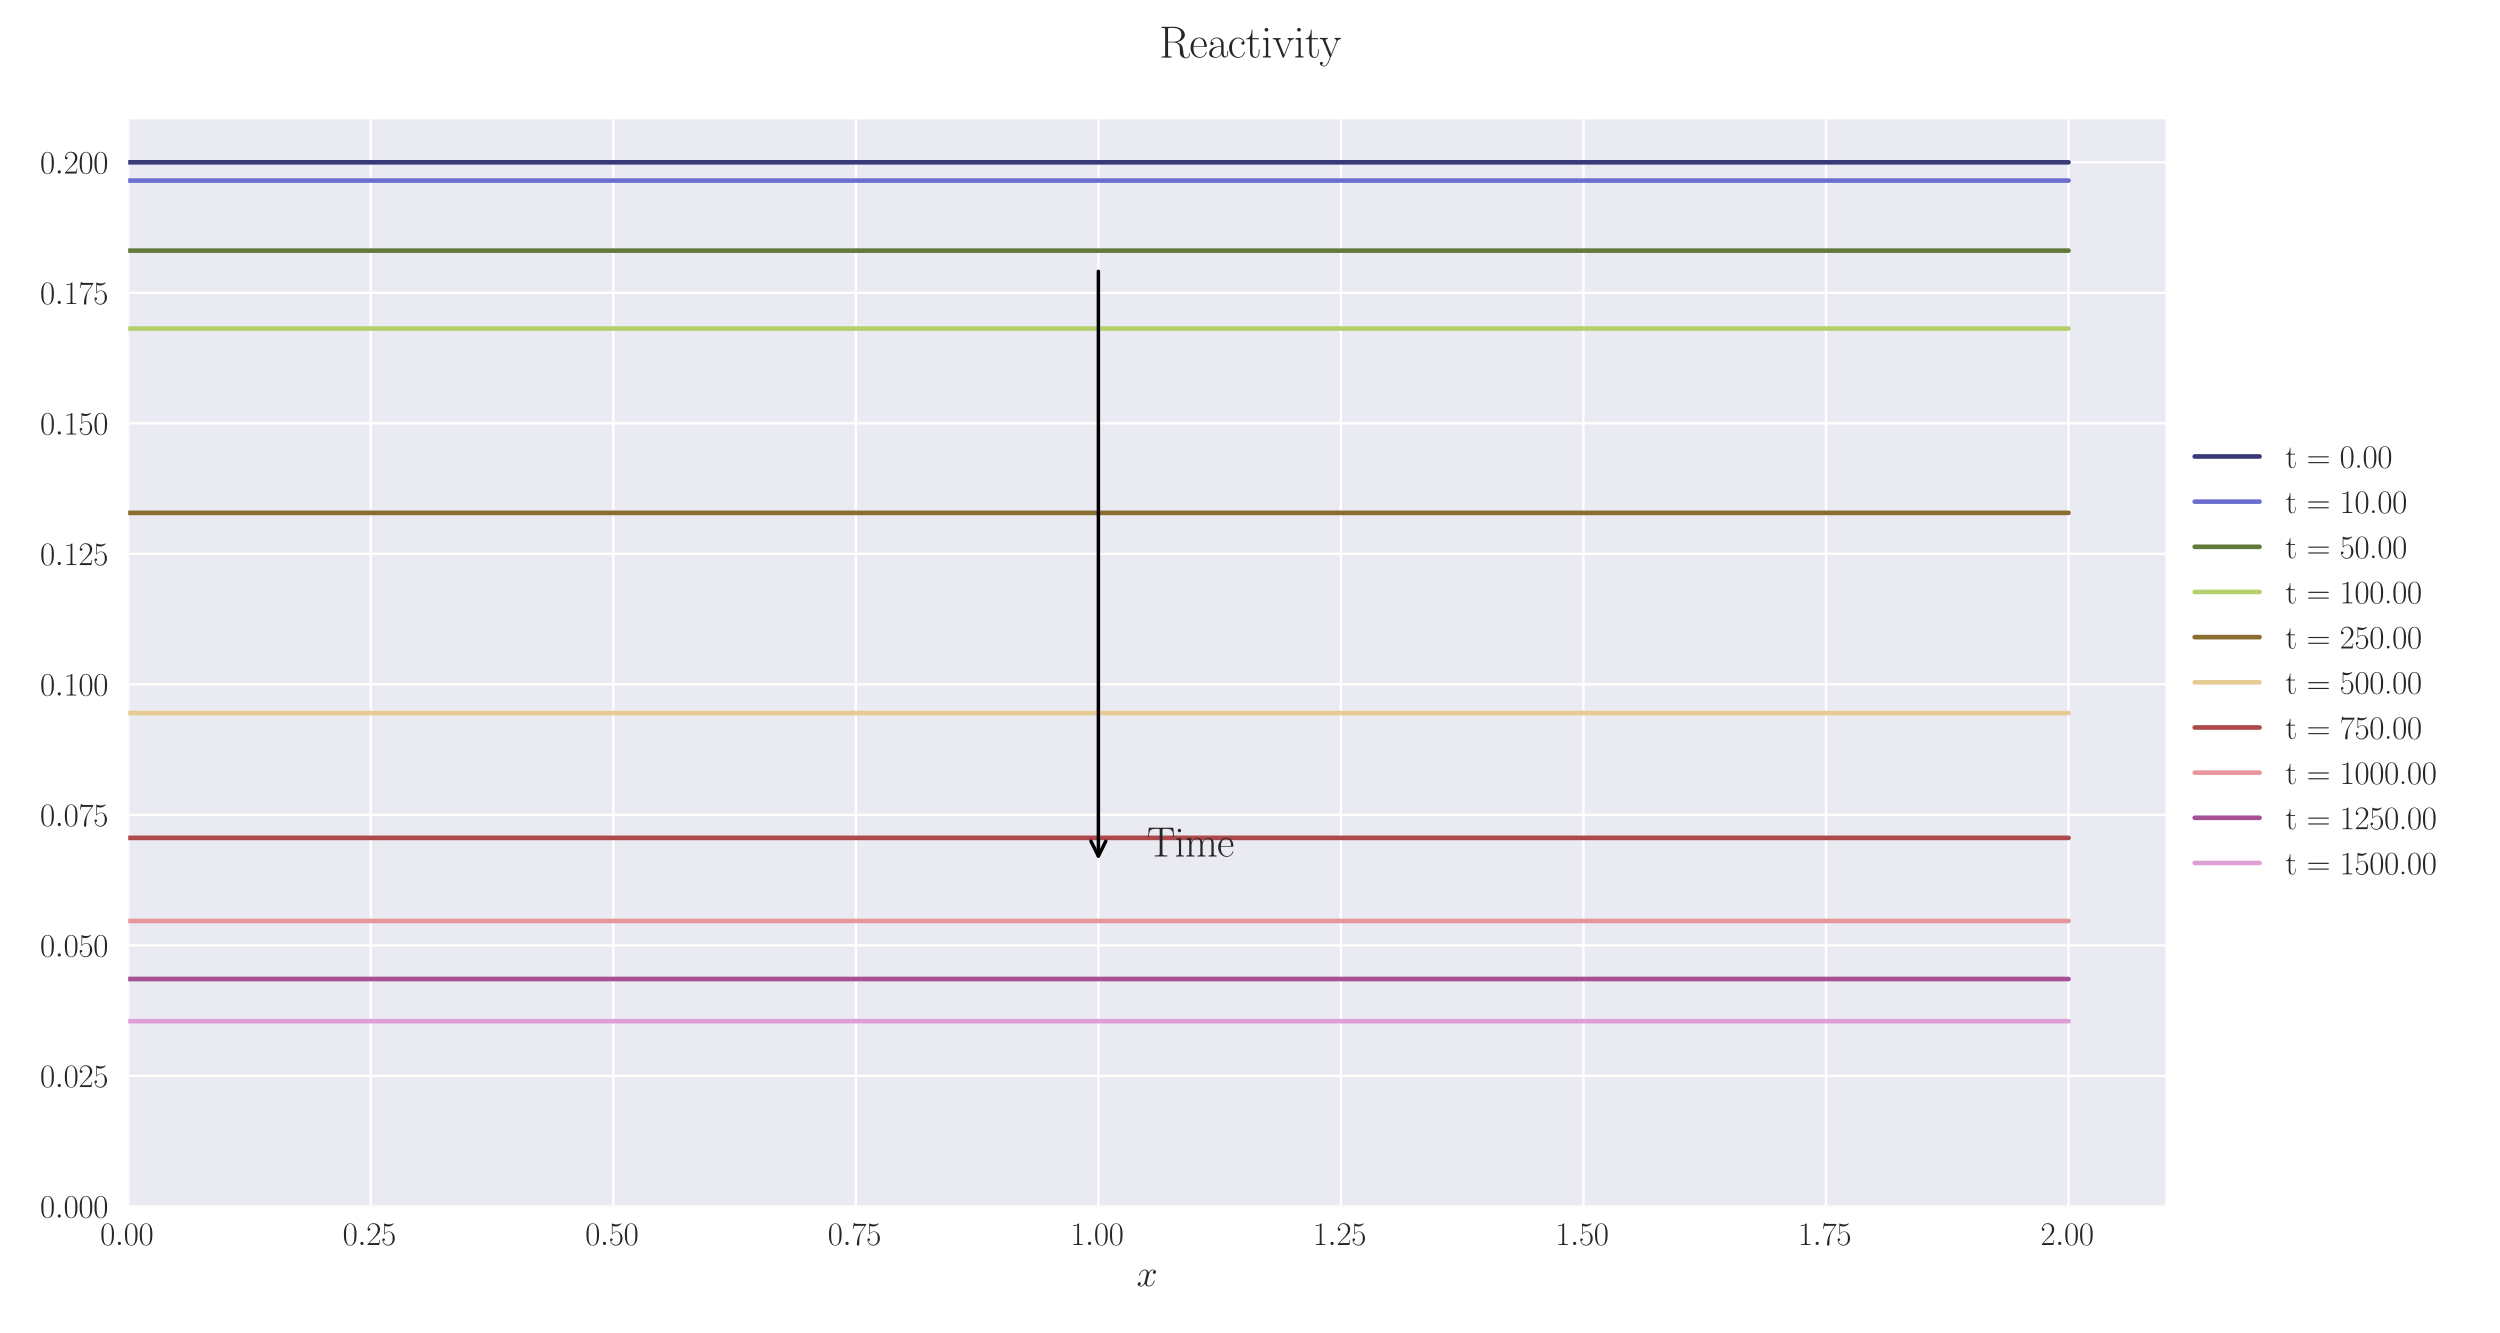 <?xml version="1.0" encoding="utf-8" standalone="no"?>
<!DOCTYPE svg PUBLIC "-//W3C//DTD SVG 1.1//EN"
  "http://www.w3.org/Graphics/SVG/1.1/DTD/svg11.dtd">
<svg xmlns:xlink="http://www.w3.org/1999/xlink" width="1080pt" height="576pt" viewBox="0 0 1080 576" xmlns="http://www.w3.org/2000/svg" version="1.1">
 <defs>
  <style type="text/css">*{stroke-linejoin: round; stroke-linecap: butt}</style>
 </defs>
 <g id="figure_1">
  <g id="patch_1">
   <path d="M 0 576 
L 1080 576 
L 1080 0 
L 0 0 
z
" style="fill: #ffffff"/>
  </g>
  <g id="axes_1">
   <g id="patch_2">
    <path d="M 55.388 521.153 
L 935.518 521.153 
L 935.518 51.564 
L 55.388 51.564 
z
" style="fill: #eaeaf2"/>
   </g>
   <g id="matplotlib.axis_1">
    <g id="xtick_1">
     <g id="line2d_1">
      <path d="M 55.388 521.153 
L 55.388 51.564 
" clip-path="url(#p35bd4fb122)" style="fill: none; stroke: #ffffff; stroke-linecap: round"/>
     </g>
     <g id="line2d_2"/>
     <g id="text_1">
      <!-- $\mathdefault{0.00}$ -->
      <g style="fill: #262626" transform="translate(43.248 537.839) scale(0.14 -0.14)">
       <defs>
        <path id="CMR17-30" d="M 2688 2025 
C 2688 2416 2682 3080 2413 3591 
C 2176 4039 1798 4198 1466 4198 
C 1158 4198 768 4058 525 3597 
C 269 3118 243 2524 243 2025 
C 243 1661 250 1106 448 619 
C 723 -39 1216 -128 1466 -128 
C 1760 -128 2208 -7 2470 600 
C 2662 1042 2688 1559 2688 2025 
z
M 1466 -26 
C 1056 -26 813 325 723 812 
C 653 1188 653 1738 653 2096 
C 653 2588 653 2997 736 3387 
C 858 3929 1216 4096 1466 4096 
C 1728 4096 2067 3923 2189 3400 
C 2272 3036 2278 2607 2278 2096 
C 2278 1680 2278 1169 2202 792 
C 2067 95 1690 -26 1466 -26 
z
" transform="scale(0.016)"/>
        <path id="CMMI12-3a" d="M 1178 307 
C 1178 492 1024 619 870 619 
C 685 619 557 466 557 313 
C 557 128 710 0 864 0 
C 1050 0 1178 153 1178 307 
z
" transform="scale(0.016)"/>
       </defs>
       <use xlink:href="#CMR17-30" transform="scale(0.996)"/>
       <use xlink:href="#CMMI12-3a" transform="translate(45.69 0) scale(0.996)"/>
       <use xlink:href="#CMR17-30" transform="translate(72.788 0) scale(0.996)"/>
       <use xlink:href="#CMR17-30" transform="translate(118.478 0) scale(0.996)"/>
      </g>
     </g>
    </g>
    <g id="xtick_2">
     <g id="line2d_3">
      <path d="M 160.165 521.153 
L 160.165 51.564 
" clip-path="url(#p35bd4fb122)" style="fill: none; stroke: #ffffff; stroke-linecap: round"/>
     </g>
     <g id="line2d_4"/>
     <g id="text_2">
      <!-- $\mathdefault{0.25}$ -->
      <g style="fill: #262626" transform="translate(148.025 537.839) scale(0.14 -0.14)">
       <defs>
        <path id="CMR17-32" d="M 2669 989 
L 2554 989 
C 2490 536 2438 459 2413 420 
C 2381 369 1920 369 1830 369 
L 602 369 
C 832 619 1280 1072 1824 1597 
C 2214 1967 2669 2402 2669 3035 
C 2669 3790 2067 4224 1395 4224 
C 691 4224 262 3604 262 3030 
C 262 2780 448 2748 525 2748 
C 589 2748 781 2787 781 3010 
C 781 3207 614 3264 525 3264 
C 486 3264 448 3258 422 3245 
C 544 3790 915 4058 1306 4058 
C 1862 4058 2227 3617 2227 3035 
C 2227 2479 1901 2000 1536 1584 
L 262 146 
L 262 0 
L 2515 0 
L 2669 989 
z
" transform="scale(0.016)"/>
        <path id="CMR17-35" d="M 730 3692 
C 794 3666 1056 3584 1325 3584 
C 1920 3584 2246 3911 2432 4100 
C 2432 4157 2432 4192 2394 4192 
C 2387 4192 2374 4192 2323 4163 
C 2099 4058 1837 3973 1517 3973 
C 1325 3973 1037 3999 723 4139 
C 653 4171 640 4171 634 4171 
C 602 4171 595 4164 595 4037 
L 595 2203 
C 595 2089 595 2057 659 2057 
C 691 2057 704 2070 736 2114 
C 941 2401 1222 2522 1542 2522 
C 1766 2522 2246 2382 2246 1289 
C 2246 1085 2246 715 2054 421 
C 1894 159 1645 25 1370 25 
C 947 25 518 320 403 814 
C 429 807 480 795 506 795 
C 589 795 749 840 749 1038 
C 749 1210 627 1280 506 1280 
C 358 1280 262 1190 262 1011 
C 262 454 704 -128 1382 -128 
C 2042 -128 2669 440 2669 1264 
C 2669 2030 2170 2624 1549 2624 
C 1222 2624 947 2503 730 2274 
L 730 3692 
z
" transform="scale(0.016)"/>
       </defs>
       <use xlink:href="#CMR17-30" transform="scale(0.996)"/>
       <use xlink:href="#CMMI12-3a" transform="translate(45.69 0) scale(0.996)"/>
       <use xlink:href="#CMR17-32" transform="translate(72.788 0) scale(0.996)"/>
       <use xlink:href="#CMR17-35" transform="translate(118.478 0) scale(0.996)"/>
      </g>
     </g>
    </g>
    <g id="xtick_3">
     <g id="line2d_5">
      <path d="M 264.942 521.153 
L 264.942 51.564 
" clip-path="url(#p35bd4fb122)" style="fill: none; stroke: #ffffff; stroke-linecap: round"/>
     </g>
     <g id="line2d_6"/>
     <g id="text_3">
      <!-- $\mathdefault{0.50}$ -->
      <g style="fill: #262626" transform="translate(252.803 537.839) scale(0.14 -0.14)">
       <use xlink:href="#CMR17-30" transform="scale(0.996)"/>
       <use xlink:href="#CMMI12-3a" transform="translate(45.69 0) scale(0.996)"/>
       <use xlink:href="#CMR17-35" transform="translate(72.788 0) scale(0.996)"/>
       <use xlink:href="#CMR17-30" transform="translate(118.478 0) scale(0.996)"/>
      </g>
     </g>
    </g>
    <g id="xtick_4">
     <g id="line2d_7">
      <path d="M 369.72 521.153 
L 369.72 51.564 
" clip-path="url(#p35bd4fb122)" style="fill: none; stroke: #ffffff; stroke-linecap: round"/>
     </g>
     <g id="line2d_8"/>
     <g id="text_4">
      <!-- $\mathdefault{0.75}$ -->
      <g style="fill: #262626" transform="translate(357.58 537.839) scale(0.14 -0.14)">
       <defs>
        <path id="CMR17-37" d="M 2886 3941 
L 2886 4081 
L 1382 4081 
C 634 4081 621 4165 595 4288 
L 480 4288 
L 294 3094 
L 410 3094 
C 429 3215 474 3540 550 3661 
C 589 3712 1062 3712 1171 3712 
L 2579 3712 
L 1869 2661 
C 1395 1954 1069 999 1069 165 
C 1069 89 1069 -128 1299 -128 
C 1530 -128 1530 89 1530 171 
L 1530 465 
C 1530 1508 1709 2196 2003 2636 
L 2886 3941 
z
" transform="scale(0.016)"/>
       </defs>
       <use xlink:href="#CMR17-30" transform="scale(0.996)"/>
       <use xlink:href="#CMMI12-3a" transform="translate(45.69 0) scale(0.996)"/>
       <use xlink:href="#CMR17-37" transform="translate(72.788 0) scale(0.996)"/>
       <use xlink:href="#CMR17-35" transform="translate(118.478 0) scale(0.996)"/>
      </g>
     </g>
    </g>
    <g id="xtick_5">
     <g id="line2d_9">
      <path d="M 474.497 521.153 
L 474.497 51.564 
" clip-path="url(#p35bd4fb122)" style="fill: none; stroke: #ffffff; stroke-linecap: round"/>
     </g>
     <g id="line2d_10"/>
     <g id="text_5">
      <!-- $\mathdefault{1.00}$ -->
      <g style="fill: #262626" transform="translate(462.358 537.839) scale(0.14 -0.14)">
       <defs>
        <path id="CMR17-31" d="M 1702 4058 
C 1702 4192 1696 4192 1606 4192 
C 1357 3916 979 3827 621 3827 
C 602 3827 570 3827 563 3808 
C 557 3795 557 3782 557 3648 
C 755 3648 1088 3686 1344 3839 
L 1344 461 
C 1344 236 1331 160 781 160 
L 589 160 
L 589 0 
C 896 0 1216 0 1523 0 
C 1830 0 2150 0 2458 0 
L 2458 160 
L 2266 160 
C 1715 160 1702 230 1702 458 
L 1702 4058 
z
" transform="scale(0.016)"/>
       </defs>
       <use xlink:href="#CMR17-31" transform="scale(0.996)"/>
       <use xlink:href="#CMMI12-3a" transform="translate(45.69 0) scale(0.996)"/>
       <use xlink:href="#CMR17-30" transform="translate(72.788 0) scale(0.996)"/>
       <use xlink:href="#CMR17-30" transform="translate(118.478 0) scale(0.996)"/>
      </g>
     </g>
    </g>
    <g id="xtick_6">
     <g id="line2d_11">
      <path d="M 579.275 521.153 
L 579.275 51.564 
" clip-path="url(#p35bd4fb122)" style="fill: none; stroke: #ffffff; stroke-linecap: round"/>
     </g>
     <g id="line2d_12"/>
     <g id="text_6">
      <!-- $\mathdefault{1.25}$ -->
      <g style="fill: #262626" transform="translate(567.135 537.839) scale(0.14 -0.14)">
       <use xlink:href="#CMR17-31" transform="scale(0.996)"/>
       <use xlink:href="#CMMI12-3a" transform="translate(45.69 0) scale(0.996)"/>
       <use xlink:href="#CMR17-32" transform="translate(72.788 0) scale(0.996)"/>
       <use xlink:href="#CMR17-35" transform="translate(118.478 0) scale(0.996)"/>
      </g>
     </g>
    </g>
    <g id="xtick_7">
     <g id="line2d_13">
      <path d="M 684.052 521.153 
L 684.052 51.564 
" clip-path="url(#p35bd4fb122)" style="fill: none; stroke: #ffffff; stroke-linecap: round"/>
     </g>
     <g id="line2d_14"/>
     <g id="text_7">
      <!-- $\mathdefault{1.50}$ -->
      <g style="fill: #262626" transform="translate(671.912 537.839) scale(0.14 -0.14)">
       <use xlink:href="#CMR17-31" transform="scale(0.996)"/>
       <use xlink:href="#CMMI12-3a" transform="translate(45.69 0) scale(0.996)"/>
       <use xlink:href="#CMR17-35" transform="translate(72.788 0) scale(0.996)"/>
       <use xlink:href="#CMR17-30" transform="translate(118.478 0) scale(0.996)"/>
      </g>
     </g>
    </g>
    <g id="xtick_8">
     <g id="line2d_15">
      <path d="M 788.829 521.153 
L 788.829 51.564 
" clip-path="url(#p35bd4fb122)" style="fill: none; stroke: #ffffff; stroke-linecap: round"/>
     </g>
     <g id="line2d_16"/>
     <g id="text_8">
      <!-- $\mathdefault{1.75}$ -->
      <g style="fill: #262626" transform="translate(776.69 537.839) scale(0.14 -0.14)">
       <use xlink:href="#CMR17-31" transform="scale(0.996)"/>
       <use xlink:href="#CMMI12-3a" transform="translate(45.69 0) scale(0.996)"/>
       <use xlink:href="#CMR17-37" transform="translate(72.788 0) scale(0.996)"/>
       <use xlink:href="#CMR17-35" transform="translate(118.478 0) scale(0.996)"/>
      </g>
     </g>
    </g>
    <g id="xtick_9">
     <g id="line2d_17">
      <path d="M 893.607 521.153 
L 893.607 51.564 
" clip-path="url(#p35bd4fb122)" style="fill: none; stroke: #ffffff; stroke-linecap: round"/>
     </g>
     <g id="line2d_18"/>
     <g id="text_9">
      <!-- $\mathdefault{2.00}$ -->
      <g style="fill: #262626" transform="translate(881.467 537.839) scale(0.14 -0.14)">
       <use xlink:href="#CMR17-32" transform="scale(0.996)"/>
       <use xlink:href="#CMMI12-3a" transform="translate(45.69 0) scale(0.996)"/>
       <use xlink:href="#CMR17-30" transform="translate(72.788 0) scale(0.996)"/>
       <use xlink:href="#CMR17-30" transform="translate(118.478 0) scale(0.996)"/>
      </g>
     </g>
    </g>
    <g id="text_10">
     <!-- $x$ -->
     <g style="fill: #262626" transform="translate(491.018 555.621) scale(0.16 -0.16)">
      <defs>
       <path id="CMMI12-78" d="M 3034 2606 
C 2829 2567 2752 2414 2752 2293 
C 2752 2139 2874 2088 2963 2088 
C 3155 2088 3290 2254 3290 2427 
C 3290 2695 2982 2816 2714 2816 
C 2323 2816 2106 2433 2048 2312 
C 1901 2816 1504 2816 1389 2816 
C 736 2816 390 1980 390 1839 
C 390 1814 416 1782 461 1782 
C 512 1782 525 1820 538 1846 
C 755 2555 1184 2689 1370 2689 
C 1658 2689 1715 2420 1715 2267 
C 1715 2127 1677 1980 1600 1673 
L 1382 798 
C 1286 415 1101 64 762 64 
C 730 64 570 64 435 147 
C 666 192 717 383 717 460 
C 717 588 621 664 499 664 
C 346 664 179 530 179 326 
C 179 57 480 -64 755 -64 
C 1062 -64 1280 179 1414 441 
C 1517 64 1837 -64 2074 -64 
C 2726 -64 3072 773 3072 913 
C 3072 945 3046 971 3008 971 
C 2950 971 2944 939 2925 888 
C 2752 326 2381 64 2093 64 
C 1869 64 1747 230 1747 492 
C 1747 632 1773 734 1875 1156 
L 2099 2024 
C 2195 2408 2413 2689 2707 2689 
C 2720 2689 2899 2689 3034 2606 
z
" transform="scale(0.016)"/>
      </defs>
      <use xlink:href="#CMMI12-78" transform="scale(0.996)"/>
     </g>
    </g>
   </g>
   <g id="matplotlib.axis_2">
    <g id="ytick_1">
     <g id="line2d_19">
      <path d="M 55.388 521.153 
L 935.518 521.153 
" clip-path="url(#p35bd4fb122)" style="fill: none; stroke: #ffffff; stroke-linecap: round"/>
     </g>
     <g id="line2d_20"/>
     <g id="text_11">
      <!-- $\mathdefault{0.000}$ -->
      <g style="fill: #262626" transform="translate(17.28 525.996) scale(0.14 -0.14)">
       <use xlink:href="#CMR17-30" transform="scale(0.996)"/>
       <use xlink:href="#CMMI12-3a" transform="translate(45.69 0) scale(0.996)"/>
       <use xlink:href="#CMR17-30" transform="translate(72.788 0) scale(0.996)"/>
       <use xlink:href="#CMR17-30" transform="translate(118.478 0) scale(0.996)"/>
       <use xlink:href="#CMR17-30" transform="translate(164.169 0) scale(0.996)"/>
      </g>
     </g>
    </g>
    <g id="ytick_2">
     <g id="line2d_21">
      <path d="M 55.388 464.773 
L 935.518 464.773 
" clip-path="url(#p35bd4fb122)" style="fill: none; stroke: #ffffff; stroke-linecap: round"/>
     </g>
     <g id="line2d_22"/>
     <g id="text_12">
      <!-- $\mathdefault{0.025}$ -->
      <g style="fill: #262626" transform="translate(17.28 469.616) scale(0.14 -0.14)">
       <use xlink:href="#CMR17-30" transform="scale(0.996)"/>
       <use xlink:href="#CMMI12-3a" transform="translate(45.69 0) scale(0.996)"/>
       <use xlink:href="#CMR17-30" transform="translate(72.788 0) scale(0.996)"/>
       <use xlink:href="#CMR17-32" transform="translate(118.478 0) scale(0.996)"/>
       <use xlink:href="#CMR17-35" transform="translate(164.169 0) scale(0.996)"/>
      </g>
     </g>
    </g>
    <g id="ytick_3">
     <g id="line2d_23">
      <path d="M 55.388 408.394 
L 935.518 408.394 
" clip-path="url(#p35bd4fb122)" style="fill: none; stroke: #ffffff; stroke-linecap: round"/>
     </g>
     <g id="line2d_24"/>
     <g id="text_13">
      <!-- $\mathdefault{0.050}$ -->
      <g style="fill: #262626" transform="translate(17.28 413.237) scale(0.14 -0.14)">
       <use xlink:href="#CMR17-30" transform="scale(0.996)"/>
       <use xlink:href="#CMMI12-3a" transform="translate(45.69 0) scale(0.996)"/>
       <use xlink:href="#CMR17-30" transform="translate(72.788 0) scale(0.996)"/>
       <use xlink:href="#CMR17-35" transform="translate(118.478 0) scale(0.996)"/>
       <use xlink:href="#CMR17-30" transform="translate(164.169 0) scale(0.996)"/>
      </g>
     </g>
    </g>
    <g id="ytick_4">
     <g id="line2d_25">
      <path d="M 55.388 352.014 
L 935.518 352.014 
" clip-path="url(#p35bd4fb122)" style="fill: none; stroke: #ffffff; stroke-linecap: round"/>
     </g>
     <g id="line2d_26"/>
     <g id="text_14">
      <!-- $\mathdefault{0.075}$ -->
      <g style="fill: #262626" transform="translate(17.28 356.857) scale(0.14 -0.14)">
       <use xlink:href="#CMR17-30" transform="scale(0.996)"/>
       <use xlink:href="#CMMI12-3a" transform="translate(45.69 0) scale(0.996)"/>
       <use xlink:href="#CMR17-30" transform="translate(72.788 0) scale(0.996)"/>
       <use xlink:href="#CMR17-37" transform="translate(118.478 0) scale(0.996)"/>
       <use xlink:href="#CMR17-35" transform="translate(164.169 0) scale(0.996)"/>
      </g>
     </g>
    </g>
    <g id="ytick_5">
     <g id="line2d_27">
      <path d="M 55.388 295.634 
L 935.518 295.634 
" clip-path="url(#p35bd4fb122)" style="fill: none; stroke: #ffffff; stroke-linecap: round"/>
     </g>
     <g id="line2d_28"/>
     <g id="text_15">
      <!-- $\mathdefault{0.100}$ -->
      <g style="fill: #262626" transform="translate(17.28 300.477) scale(0.14 -0.14)">
       <use xlink:href="#CMR17-30" transform="scale(0.996)"/>
       <use xlink:href="#CMMI12-3a" transform="translate(45.69 0) scale(0.996)"/>
       <use xlink:href="#CMR17-31" transform="translate(72.788 0) scale(0.996)"/>
       <use xlink:href="#CMR17-30" transform="translate(118.478 0) scale(0.996)"/>
       <use xlink:href="#CMR17-30" transform="translate(164.169 0) scale(0.996)"/>
      </g>
     </g>
    </g>
    <g id="ytick_6">
     <g id="line2d_29">
      <path d="M 55.388 239.255 
L 935.518 239.255 
" clip-path="url(#p35bd4fb122)" style="fill: none; stroke: #ffffff; stroke-linecap: round"/>
     </g>
     <g id="line2d_30"/>
     <g id="text_16">
      <!-- $\mathdefault{0.125}$ -->
      <g style="fill: #262626" transform="translate(17.28 244.098) scale(0.14 -0.14)">
       <use xlink:href="#CMR17-30" transform="scale(0.996)"/>
       <use xlink:href="#CMMI12-3a" transform="translate(45.69 0) scale(0.996)"/>
       <use xlink:href="#CMR17-31" transform="translate(72.788 0) scale(0.996)"/>
       <use xlink:href="#CMR17-32" transform="translate(118.478 0) scale(0.996)"/>
       <use xlink:href="#CMR17-35" transform="translate(164.169 0) scale(0.996)"/>
      </g>
     </g>
    </g>
    <g id="ytick_7">
     <g id="line2d_31">
      <path d="M 55.388 182.875 
L 935.518 182.875 
" clip-path="url(#p35bd4fb122)" style="fill: none; stroke: #ffffff; stroke-linecap: round"/>
     </g>
     <g id="line2d_32"/>
     <g id="text_17">
      <!-- $\mathdefault{0.150}$ -->
      <g style="fill: #262626" transform="translate(17.28 187.718) scale(0.14 -0.14)">
       <use xlink:href="#CMR17-30" transform="scale(0.996)"/>
       <use xlink:href="#CMMI12-3a" transform="translate(45.69 0) scale(0.996)"/>
       <use xlink:href="#CMR17-31" transform="translate(72.788 0) scale(0.996)"/>
       <use xlink:href="#CMR17-35" transform="translate(118.478 0) scale(0.996)"/>
       <use xlink:href="#CMR17-30" transform="translate(164.169 0) scale(0.996)"/>
      </g>
     </g>
    </g>
    <g id="ytick_8">
     <g id="line2d_33">
      <path d="M 55.388 126.495 
L 935.518 126.495 
" clip-path="url(#p35bd4fb122)" style="fill: none; stroke: #ffffff; stroke-linecap: round"/>
     </g>
     <g id="line2d_34"/>
     <g id="text_18">
      <!-- $\mathdefault{0.175}$ -->
      <g style="fill: #262626" transform="translate(17.28 131.338) scale(0.14 -0.14)">
       <use xlink:href="#CMR17-30" transform="scale(0.996)"/>
       <use xlink:href="#CMMI12-3a" transform="translate(45.69 0) scale(0.996)"/>
       <use xlink:href="#CMR17-31" transform="translate(72.788 0) scale(0.996)"/>
       <use xlink:href="#CMR17-37" transform="translate(118.478 0) scale(0.996)"/>
       <use xlink:href="#CMR17-35" transform="translate(164.169 0) scale(0.996)"/>
      </g>
     </g>
    </g>
    <g id="ytick_9">
     <g id="line2d_35">
      <path d="M 55.388 70.116 
L 935.518 70.116 
" clip-path="url(#p35bd4fb122)" style="fill: none; stroke: #ffffff; stroke-linecap: round"/>
     </g>
     <g id="line2d_36"/>
     <g id="text_19">
      <!-- $\mathdefault{0.200}$ -->
      <g style="fill: #262626" transform="translate(17.28 74.959) scale(0.14 -0.14)">
       <use xlink:href="#CMR17-30" transform="scale(0.996)"/>
       <use xlink:href="#CMMI12-3a" transform="translate(45.69 0) scale(0.996)"/>
       <use xlink:href="#CMR17-32" transform="translate(72.788 0) scale(0.996)"/>
       <use xlink:href="#CMR17-30" transform="translate(118.478 0) scale(0.996)"/>
       <use xlink:href="#CMR17-30" transform="translate(164.169 0) scale(0.996)"/>
      </g>
     </g>
    </g>
   </g>
   <g id="line2d_37">
    <path d="M 55.388 70.116 
L 63.77 70.116 
L 72.152 70.116 
L 80.534 70.116 
L 88.916 70.116 
L 97.299 70.116 
L 105.681 70.116 
L 114.063 70.116 
L 122.445 70.116 
L 130.827 70.116 
L 139.209 70.116 
L 147.592 70.116 
L 155.974 70.116 
L 164.356 70.116 
L 172.738 70.116 
L 181.12 70.116 
L 189.503 70.116 
L 197.885 70.116 
L 206.267 70.116 
L 214.649 70.116 
L 223.031 70.116 
L 231.414 70.116 
L 239.796 70.116 
L 248.178 70.116 
L 256.56 70.116 
L 264.942 70.116 
L 273.325 70.116 
L 281.707 70.116 
L 290.089 70.116 
L 298.471 70.116 
L 306.853 70.116 
L 315.235 70.116 
L 323.618 70.116 
L 332 70.116 
L 340.382 70.116 
L 348.764 70.116 
L 357.146 70.116 
L 365.529 70.116 
L 373.911 70.116 
L 382.293 70.116 
L 390.675 70.116 
L 399.057 70.116 
L 407.44 70.116 
L 415.822 70.116 
L 424.204 70.116 
L 432.586 70.116 
L 440.968 70.116 
L 449.351 70.116 
L 457.733 70.116 
L 466.115 70.116 
L 474.497 70.116 
L 482.879 70.116 
L 491.262 70.116 
L 499.644 70.116 
L 508.026 70.116 
L 516.408 70.116 
L 524.79 70.116 
L 533.172 70.116 
L 541.555 70.116 
L 549.937 70.116 
L 558.319 70.116 
L 566.701 70.116 
L 575.083 70.116 
L 583.466 70.116 
L 591.848 70.116 
L 600.23 70.116 
L 608.612 70.116 
L 616.994 70.116 
L 625.377 70.116 
L 633.759 70.116 
L 642.141 70.116 
L 650.523 70.116 
L 658.905 70.116 
L 667.288 70.116 
L 675.67 70.116 
L 684.052 70.116 
L 692.434 70.116 
L 700.816 70.116 
L 709.198 70.116 
L 717.581 70.116 
L 725.963 70.116 
L 734.345 70.116 
L 742.727 70.116 
L 751.109 70.116 
L 759.492 70.116 
L 767.874 70.116 
L 776.256 70.116 
L 784.638 70.116 
L 793.02 70.116 
L 801.403 70.116 
L 809.785 70.116 
L 818.167 70.116 
L 826.549 70.116 
L 834.931 70.116 
L 843.314 70.116 
L 851.696 70.116 
L 860.078 70.116 
L 868.46 70.116 
L 876.842 70.116 
L 885.225 70.116 
L 893.607 70.116 
" clip-path="url(#p35bd4fb122)" style="fill: none; stroke: #393b79; stroke-width: 2; stroke-linecap: round"/>
   </g>
   <g id="line2d_38">
    <path d="M 55.388 78.003 
L 63.77 78.003 
L 72.152 78.003 
L 80.534 78.003 
L 88.916 78.003 
L 97.299 78.003 
L 105.681 78.003 
L 114.063 78.003 
L 122.445 78.003 
L 130.827 78.003 
L 139.209 78.003 
L 147.592 78.003 
L 155.974 78.003 
L 164.356 78.003 
L 172.738 78.003 
L 181.12 78.003 
L 189.503 78.003 
L 197.885 78.003 
L 206.267 78.003 
L 214.649 78.003 
L 223.031 78.003 
L 231.414 78.003 
L 239.796 78.003 
L 248.178 78.003 
L 256.56 78.003 
L 264.942 78.003 
L 273.325 78.003 
L 281.707 78.003 
L 290.089 78.003 
L 298.471 78.003 
L 306.853 78.003 
L 315.235 78.003 
L 323.618 78.003 
L 332 78.003 
L 340.382 78.003 
L 348.764 78.003 
L 357.146 78.003 
L 365.529 78.003 
L 373.911 78.003 
L 382.293 78.003 
L 390.675 78.003 
L 399.057 78.003 
L 407.44 78.003 
L 415.822 78.003 
L 424.204 78.003 
L 432.586 78.003 
L 440.968 78.003 
L 449.351 78.003 
L 457.733 78.003 
L 466.115 78.003 
L 474.497 78.003 
L 482.879 78.003 
L 491.262 78.003 
L 499.644 78.003 
L 508.026 78.003 
L 516.408 78.003 
L 524.79 78.003 
L 533.172 78.003 
L 541.555 78.003 
L 549.937 78.003 
L 558.319 78.003 
L 566.701 78.003 
L 575.083 78.003 
L 583.466 78.003 
L 591.848 78.003 
L 600.23 78.003 
L 608.612 78.003 
L 616.994 78.003 
L 625.377 78.003 
L 633.759 78.003 
L 642.141 78.003 
L 650.523 78.003 
L 658.905 78.003 
L 667.288 78.003 
L 675.67 78.003 
L 684.052 78.003 
L 692.434 78.003 
L 700.816 78.003 
L 709.198 78.003 
L 717.581 78.003 
L 725.963 78.003 
L 734.345 78.003 
L 742.727 78.003 
L 751.109 78.003 
L 759.492 78.003 
L 767.874 78.003 
L 776.256 78.003 
L 784.638 78.003 
L 793.02 78.003 
L 801.403 78.003 
L 809.785 78.003 
L 818.167 78.003 
L 826.549 78.003 
L 834.931 78.003 
L 843.314 78.003 
L 851.696 78.003 
L 860.078 78.003 
L 868.46 78.003 
L 876.842 78.003 
L 885.225 78.003 
L 893.607 78.003 
" clip-path="url(#p35bd4fb122)" style="fill: none; stroke: #6b6ecf; stroke-width: 2; stroke-linecap: round"/>
   </g>
   <g id="line2d_39">
    <path d="M 55.388 108.268 
L 63.77 108.268 
L 72.152 108.268 
L 80.534 108.268 
L 88.916 108.268 
L 97.299 108.268 
L 105.681 108.268 
L 114.063 108.268 
L 122.445 108.268 
L 130.827 108.268 
L 139.209 108.268 
L 147.592 108.268 
L 155.974 108.268 
L 164.356 108.268 
L 172.738 108.268 
L 181.12 108.268 
L 189.503 108.268 
L 197.885 108.268 
L 206.267 108.268 
L 214.649 108.268 
L 223.031 108.268 
L 231.414 108.268 
L 239.796 108.268 
L 248.178 108.268 
L 256.56 108.268 
L 264.942 108.268 
L 273.325 108.268 
L 281.707 108.268 
L 290.089 108.268 
L 298.471 108.268 
L 306.853 108.268 
L 315.235 108.268 
L 323.618 108.268 
L 332 108.268 
L 340.382 108.268 
L 348.764 108.268 
L 357.146 108.268 
L 365.529 108.268 
L 373.911 108.268 
L 382.293 108.268 
L 390.675 108.268 
L 399.057 108.268 
L 407.44 108.268 
L 415.822 108.268 
L 424.204 108.268 
L 432.586 108.268 
L 440.968 108.268 
L 449.351 108.268 
L 457.733 108.268 
L 466.115 108.268 
L 474.497 108.268 
L 482.879 108.268 
L 491.262 108.268 
L 499.644 108.268 
L 508.026 108.268 
L 516.408 108.268 
L 524.79 108.268 
L 533.172 108.268 
L 541.555 108.268 
L 549.937 108.268 
L 558.319 108.268 
L 566.701 108.268 
L 575.083 108.268 
L 583.466 108.268 
L 591.848 108.268 
L 600.23 108.268 
L 608.612 108.268 
L 616.994 108.268 
L 625.377 108.268 
L 633.759 108.268 
L 642.141 108.268 
L 650.523 108.268 
L 658.905 108.268 
L 667.288 108.268 
L 675.67 108.268 
L 684.052 108.268 
L 692.434 108.268 
L 700.816 108.268 
L 709.198 108.268 
L 717.581 108.268 
L 725.963 108.268 
L 734.345 108.268 
L 742.727 108.268 
L 751.109 108.268 
L 759.492 108.268 
L 767.874 108.268 
L 776.256 108.268 
L 784.638 108.268 
L 793.02 108.268 
L 801.403 108.268 
L 809.785 108.268 
L 818.167 108.268 
L 826.549 108.268 
L 834.931 108.268 
L 843.314 108.268 
L 851.696 108.268 
L 860.078 108.268 
L 868.46 108.268 
L 876.842 108.268 
L 885.225 108.268 
L 893.607 108.268 
" clip-path="url(#p35bd4fb122)" style="fill: none; stroke: #637939; stroke-width: 2; stroke-linecap: round"/>
   </g>
   <g id="line2d_40">
    <path d="M 55.388 141.941 
L 63.77 141.941 
L 72.152 141.941 
L 80.534 141.941 
L 88.916 141.941 
L 97.299 141.941 
L 105.681 141.941 
L 114.063 141.941 
L 122.445 141.941 
L 130.827 141.941 
L 139.209 141.941 
L 147.592 141.941 
L 155.974 141.941 
L 164.356 141.941 
L 172.738 141.941 
L 181.12 141.941 
L 189.503 141.941 
L 197.885 141.941 
L 206.267 141.941 
L 214.649 141.941 
L 223.031 141.941 
L 231.414 141.941 
L 239.796 141.941 
L 248.178 141.941 
L 256.56 141.941 
L 264.942 141.941 
L 273.325 141.941 
L 281.707 141.941 
L 290.089 141.941 
L 298.471 141.941 
L 306.853 141.941 
L 315.235 141.941 
L 323.618 141.941 
L 332 141.941 
L 340.382 141.941 
L 348.764 141.941 
L 357.146 141.941 
L 365.529 141.941 
L 373.911 141.941 
L 382.293 141.941 
L 390.675 141.941 
L 399.057 141.941 
L 407.44 141.941 
L 415.822 141.941 
L 424.204 141.941 
L 432.586 141.941 
L 440.968 141.941 
L 449.351 141.941 
L 457.733 141.941 
L 466.115 141.941 
L 474.497 141.941 
L 482.879 141.941 
L 491.262 141.941 
L 499.644 141.941 
L 508.026 141.941 
L 516.408 141.941 
L 524.79 141.941 
L 533.172 141.941 
L 541.555 141.941 
L 549.937 141.941 
L 558.319 141.941 
L 566.701 141.941 
L 575.083 141.941 
L 583.466 141.941 
L 591.848 141.941 
L 600.23 141.941 
L 608.612 141.941 
L 616.994 141.941 
L 625.377 141.941 
L 633.759 141.941 
L 642.141 141.941 
L 650.523 141.941 
L 658.905 141.941 
L 667.288 141.941 
L 675.67 141.941 
L 684.052 141.941 
L 692.434 141.941 
L 700.816 141.941 
L 709.198 141.941 
L 717.581 141.941 
L 725.963 141.941 
L 734.345 141.941 
L 742.727 141.941 
L 751.109 141.941 
L 759.492 141.941 
L 767.874 141.941 
L 776.256 141.941 
L 784.638 141.941 
L 793.02 141.941 
L 801.403 141.941 
L 809.785 141.941 
L 818.167 141.941 
L 826.549 141.941 
L 834.931 141.941 
L 843.314 141.941 
L 851.696 141.941 
L 860.078 141.941 
L 868.46 141.941 
L 876.842 141.941 
L 885.225 141.941 
L 893.607 141.941 
" clip-path="url(#p35bd4fb122)" style="fill: none; stroke: #b5cf6b; stroke-width: 2; stroke-linecap: round"/>
   </g>
   <g id="line2d_41">
    <path d="M 55.388 221.555 
L 63.77 221.555 
L 72.152 221.555 
L 80.534 221.555 
L 88.916 221.555 
L 97.299 221.555 
L 105.681 221.555 
L 114.063 221.555 
L 122.445 221.555 
L 130.827 221.555 
L 139.209 221.555 
L 147.592 221.555 
L 155.974 221.555 
L 164.356 221.555 
L 172.738 221.555 
L 181.12 221.555 
L 189.503 221.555 
L 197.885 221.555 
L 206.267 221.555 
L 214.649 221.555 
L 223.031 221.555 
L 231.414 221.555 
L 239.796 221.555 
L 248.178 221.555 
L 256.56 221.555 
L 264.942 221.555 
L 273.325 221.555 
L 281.707 221.555 
L 290.089 221.555 
L 298.471 221.555 
L 306.853 221.555 
L 315.235 221.555 
L 323.618 221.555 
L 332 221.555 
L 340.382 221.555 
L 348.764 221.555 
L 357.146 221.555 
L 365.529 221.555 
L 373.911 221.555 
L 382.293 221.555 
L 390.675 221.555 
L 399.057 221.555 
L 407.44 221.555 
L 415.822 221.555 
L 424.204 221.555 
L 432.586 221.555 
L 440.968 221.555 
L 449.351 221.555 
L 457.733 221.555 
L 466.115 221.555 
L 474.497 221.555 
L 482.879 221.555 
L 491.262 221.555 
L 499.644 221.555 
L 508.026 221.555 
L 516.408 221.555 
L 524.79 221.555 
L 533.172 221.555 
L 541.555 221.555 
L 549.937 221.555 
L 558.319 221.555 
L 566.701 221.555 
L 575.083 221.555 
L 583.466 221.555 
L 591.848 221.555 
L 600.23 221.555 
L 608.612 221.555 
L 616.994 221.555 
L 625.377 221.555 
L 633.759 221.555 
L 642.141 221.555 
L 650.523 221.555 
L 658.905 221.555 
L 667.288 221.555 
L 675.67 221.555 
L 684.052 221.555 
L 692.434 221.555 
L 700.816 221.555 
L 709.198 221.555 
L 717.581 221.555 
L 725.963 221.555 
L 734.345 221.555 
L 742.727 221.555 
L 751.109 221.555 
L 759.492 221.555 
L 767.874 221.555 
L 776.256 221.555 
L 784.638 221.555 
L 793.02 221.555 
L 801.403 221.555 
L 809.785 221.555 
L 818.167 221.555 
L 826.549 221.555 
L 834.931 221.555 
L 843.314 221.555 
L 851.696 221.555 
L 860.078 221.555 
L 868.46 221.555 
L 876.842 221.555 
L 885.225 221.555 
L 893.607 221.555 
" clip-path="url(#p35bd4fb122)" style="fill: none; stroke: #8c6d31; stroke-width: 2; stroke-linecap: round"/>
   </g>
   <g id="line2d_42">
    <path d="M 55.388 308.03 
L 63.77 308.03 
L 72.152 308.03 
L 80.534 308.03 
L 88.916 308.03 
L 97.299 308.03 
L 105.681 308.03 
L 114.063 308.03 
L 122.445 308.03 
L 130.827 308.03 
L 139.209 308.03 
L 147.592 308.03 
L 155.974 308.03 
L 164.356 308.03 
L 172.738 308.03 
L 181.12 308.03 
L 189.503 308.03 
L 197.885 308.03 
L 206.267 308.03 
L 214.649 308.03 
L 223.031 308.03 
L 231.414 308.03 
L 239.796 308.03 
L 248.178 308.03 
L 256.56 308.03 
L 264.942 308.03 
L 273.325 308.03 
L 281.707 308.03 
L 290.089 308.03 
L 298.471 308.03 
L 306.853 308.03 
L 315.235 308.03 
L 323.618 308.03 
L 332 308.03 
L 340.382 308.03 
L 348.764 308.03 
L 357.146 308.03 
L 365.529 308.03 
L 373.911 308.03 
L 382.293 308.03 
L 390.675 308.03 
L 399.057 308.03 
L 407.44 308.03 
L 415.822 308.03 
L 424.204 308.03 
L 432.586 308.03 
L 440.968 308.03 
L 449.351 308.03 
L 457.733 308.03 
L 466.115 308.03 
L 474.497 308.03 
L 482.879 308.03 
L 491.262 308.03 
L 499.644 308.03 
L 508.026 308.03 
L 516.408 308.03 
L 524.79 308.03 
L 533.172 308.03 
L 541.555 308.03 
L 549.937 308.03 
L 558.319 308.03 
L 566.701 308.03 
L 575.083 308.03 
L 583.466 308.03 
L 591.848 308.03 
L 600.23 308.03 
L 608.612 308.03 
L 616.994 308.03 
L 625.377 308.03 
L 633.759 308.03 
L 642.141 308.03 
L 650.523 308.03 
L 658.905 308.03 
L 667.288 308.03 
L 675.67 308.03 
L 684.052 308.03 
L 692.434 308.03 
L 700.816 308.03 
L 709.198 308.03 
L 717.581 308.03 
L 725.963 308.03 
L 734.345 308.03 
L 742.727 308.03 
L 751.109 308.03 
L 759.492 308.03 
L 767.874 308.03 
L 776.256 308.03 
L 784.638 308.03 
L 793.02 308.03 
L 801.403 308.03 
L 809.785 308.03 
L 818.167 308.03 
L 826.549 308.03 
L 834.931 308.03 
L 843.314 308.03 
L 851.696 308.03 
L 860.078 308.03 
L 868.46 308.03 
L 876.842 308.03 
L 885.225 308.03 
L 893.607 308.03 
" clip-path="url(#p35bd4fb122)" style="fill: none; stroke: #e7cb94; stroke-width: 2; stroke-linecap: round"/>
   </g>
   <g id="line2d_43">
    <path d="M 55.388 361.964 
L 63.77 361.964 
L 72.152 361.964 
L 80.534 361.964 
L 88.916 361.964 
L 97.299 361.964 
L 105.681 361.964 
L 114.063 361.964 
L 122.445 361.964 
L 130.827 361.964 
L 139.209 361.964 
L 147.592 361.964 
L 155.974 361.964 
L 164.356 361.964 
L 172.738 361.964 
L 181.12 361.964 
L 189.503 361.964 
L 197.885 361.964 
L 206.267 361.964 
L 214.649 361.964 
L 223.031 361.964 
L 231.414 361.964 
L 239.796 361.964 
L 248.178 361.964 
L 256.56 361.964 
L 264.942 361.964 
L 273.325 361.964 
L 281.707 361.964 
L 290.089 361.964 
L 298.471 361.964 
L 306.853 361.964 
L 315.235 361.964 
L 323.618 361.964 
L 332 361.964 
L 340.382 361.964 
L 348.764 361.964 
L 357.146 361.964 
L 365.529 361.964 
L 373.911 361.964 
L 382.293 361.964 
L 390.675 361.964 
L 399.057 361.964 
L 407.44 361.964 
L 415.822 361.964 
L 424.204 361.964 
L 432.586 361.964 
L 440.968 361.964 
L 449.351 361.964 
L 457.733 361.964 
L 466.115 361.964 
L 474.497 361.964 
L 482.879 361.964 
L 491.262 361.964 
L 499.644 361.964 
L 508.026 361.964 
L 516.408 361.964 
L 524.79 361.964 
L 533.172 361.964 
L 541.555 361.964 
L 549.937 361.964 
L 558.319 361.964 
L 566.701 361.964 
L 575.083 361.964 
L 583.466 361.964 
L 591.848 361.964 
L 600.23 361.964 
L 608.612 361.964 
L 616.994 361.964 
L 625.377 361.964 
L 633.759 361.964 
L 642.141 361.964 
L 650.523 361.964 
L 658.905 361.964 
L 667.288 361.964 
L 675.67 361.964 
L 684.052 361.964 
L 692.434 361.964 
L 700.816 361.964 
L 709.198 361.964 
L 717.581 361.964 
L 725.963 361.964 
L 734.345 361.964 
L 742.727 361.964 
L 751.109 361.964 
L 759.492 361.964 
L 767.874 361.964 
L 776.256 361.964 
L 784.638 361.964 
L 793.02 361.964 
L 801.403 361.964 
L 809.785 361.964 
L 818.167 361.964 
L 826.549 361.964 
L 834.931 361.964 
L 843.314 361.964 
L 851.696 361.964 
L 860.078 361.964 
L 868.46 361.964 
L 876.842 361.964 
L 885.225 361.964 
L 893.607 361.964 
" clip-path="url(#p35bd4fb122)" style="fill: none; stroke: #ad494a; stroke-width: 2; stroke-linecap: round"/>
   </g>
   <g id="line2d_44">
    <path d="M 55.388 397.853 
L 63.77 397.853 
L 72.152 397.853 
L 80.534 397.853 
L 88.916 397.853 
L 97.299 397.853 
L 105.681 397.853 
L 114.063 397.853 
L 122.445 397.853 
L 130.827 397.853 
L 139.209 397.853 
L 147.592 397.853 
L 155.974 397.853 
L 164.356 397.853 
L 172.738 397.853 
L 181.12 397.853 
L 189.503 397.853 
L 197.885 397.853 
L 206.267 397.853 
L 214.649 397.853 
L 223.031 397.853 
L 231.414 397.853 
L 239.796 397.853 
L 248.178 397.853 
L 256.56 397.853 
L 264.942 397.853 
L 273.325 397.853 
L 281.707 397.853 
L 290.089 397.853 
L 298.471 397.853 
L 306.853 397.853 
L 315.235 397.853 
L 323.618 397.853 
L 332 397.853 
L 340.382 397.853 
L 348.764 397.853 
L 357.146 397.853 
L 365.529 397.853 
L 373.911 397.853 
L 382.293 397.853 
L 390.675 397.853 
L 399.057 397.853 
L 407.44 397.853 
L 415.822 397.853 
L 424.204 397.853 
L 432.586 397.853 
L 440.968 397.853 
L 449.351 397.853 
L 457.733 397.853 
L 466.115 397.853 
L 474.497 397.853 
L 482.879 397.853 
L 491.262 397.853 
L 499.644 397.853 
L 508.026 397.853 
L 516.408 397.853 
L 524.79 397.853 
L 533.172 397.853 
L 541.555 397.853 
L 549.937 397.853 
L 558.319 397.853 
L 566.701 397.853 
L 575.083 397.853 
L 583.466 397.853 
L 591.848 397.853 
L 600.23 397.853 
L 608.612 397.853 
L 616.994 397.853 
L 625.377 397.853 
L 633.759 397.853 
L 642.141 397.853 
L 650.523 397.853 
L 658.905 397.853 
L 667.288 397.853 
L 675.67 397.853 
L 684.052 397.853 
L 692.434 397.853 
L 700.816 397.853 
L 709.198 397.853 
L 717.581 397.853 
L 725.963 397.853 
L 734.345 397.853 
L 742.727 397.853 
L 751.109 397.853 
L 759.492 397.853 
L 767.874 397.853 
L 776.256 397.853 
L 784.638 397.853 
L 793.02 397.853 
L 801.403 397.853 
L 809.785 397.853 
L 818.167 397.853 
L 826.549 397.853 
L 834.931 397.853 
L 843.314 397.853 
L 851.696 397.853 
L 860.078 397.853 
L 868.46 397.853 
L 876.842 397.853 
L 885.225 397.853 
L 893.607 397.853 
" clip-path="url(#p35bd4fb122)" style="fill: none; stroke: #e7969c; stroke-width: 2; stroke-linecap: round"/>
   </g>
   <g id="line2d_45">
    <path d="M 55.388 422.934 
L 63.77 422.934 
L 72.152 422.934 
L 80.534 422.934 
L 88.916 422.934 
L 97.299 422.934 
L 105.681 422.934 
L 114.063 422.934 
L 122.445 422.934 
L 130.827 422.934 
L 139.209 422.934 
L 147.592 422.934 
L 155.974 422.934 
L 164.356 422.934 
L 172.738 422.934 
L 181.12 422.934 
L 189.503 422.934 
L 197.885 422.934 
L 206.267 422.934 
L 214.649 422.934 
L 223.031 422.934 
L 231.414 422.934 
L 239.796 422.934 
L 248.178 422.934 
L 256.56 422.934 
L 264.942 422.934 
L 273.325 422.934 
L 281.707 422.934 
L 290.089 422.934 
L 298.471 422.934 
L 306.853 422.934 
L 315.235 422.934 
L 323.618 422.934 
L 332 422.934 
L 340.382 422.934 
L 348.764 422.934 
L 357.146 422.934 
L 365.529 422.934 
L 373.911 422.934 
L 382.293 422.934 
L 390.675 422.934 
L 399.057 422.934 
L 407.44 422.934 
L 415.822 422.934 
L 424.204 422.934 
L 432.586 422.934 
L 440.968 422.934 
L 449.351 422.934 
L 457.733 422.934 
L 466.115 422.934 
L 474.497 422.934 
L 482.879 422.934 
L 491.262 422.934 
L 499.644 422.934 
L 508.026 422.934 
L 516.408 422.934 
L 524.79 422.934 
L 533.172 422.934 
L 541.555 422.934 
L 549.937 422.934 
L 558.319 422.934 
L 566.701 422.934 
L 575.083 422.934 
L 583.466 422.934 
L 591.848 422.934 
L 600.23 422.934 
L 608.612 422.934 
L 616.994 422.934 
L 625.377 422.934 
L 633.759 422.934 
L 642.141 422.934 
L 650.523 422.934 
L 658.905 422.934 
L 667.288 422.934 
L 675.67 422.934 
L 684.052 422.934 
L 692.434 422.934 
L 700.816 422.934 
L 709.198 422.934 
L 717.581 422.934 
L 725.963 422.934 
L 734.345 422.934 
L 742.727 422.934 
L 751.109 422.934 
L 759.492 422.934 
L 767.874 422.934 
L 776.256 422.934 
L 784.638 422.934 
L 793.02 422.934 
L 801.403 422.934 
L 809.785 422.934 
L 818.167 422.934 
L 826.549 422.934 
L 834.931 422.934 
L 843.314 422.934 
L 851.696 422.934 
L 860.078 422.934 
L 868.46 422.934 
L 876.842 422.934 
L 885.225 422.934 
L 893.607 422.934 
" clip-path="url(#p35bd4fb122)" style="fill: none; stroke: #a55194; stroke-width: 2; stroke-linecap: round"/>
   </g>
   <g id="line2d_46">
    <path d="M 55.388 441.147 
L 63.77 441.147 
L 72.152 441.147 
L 80.534 441.147 
L 88.916 441.147 
L 97.299 441.147 
L 105.681 441.147 
L 114.063 441.147 
L 122.445 441.147 
L 130.827 441.147 
L 139.209 441.147 
L 147.592 441.147 
L 155.974 441.147 
L 164.356 441.147 
L 172.738 441.147 
L 181.12 441.147 
L 189.503 441.147 
L 197.885 441.147 
L 206.267 441.147 
L 214.649 441.147 
L 223.031 441.147 
L 231.414 441.147 
L 239.796 441.147 
L 248.178 441.147 
L 256.56 441.147 
L 264.942 441.147 
L 273.325 441.147 
L 281.707 441.147 
L 290.089 441.147 
L 298.471 441.147 
L 306.853 441.147 
L 315.235 441.147 
L 323.618 441.147 
L 332 441.147 
L 340.382 441.147 
L 348.764 441.147 
L 357.146 441.147 
L 365.529 441.147 
L 373.911 441.147 
L 382.293 441.147 
L 390.675 441.147 
L 399.057 441.147 
L 407.44 441.147 
L 415.822 441.147 
L 424.204 441.147 
L 432.586 441.147 
L 440.968 441.147 
L 449.351 441.147 
L 457.733 441.147 
L 466.115 441.147 
L 474.497 441.147 
L 482.879 441.147 
L 491.262 441.147 
L 499.644 441.147 
L 508.026 441.147 
L 516.408 441.147 
L 524.79 441.147 
L 533.172 441.147 
L 541.555 441.147 
L 549.937 441.147 
L 558.319 441.147 
L 566.701 441.147 
L 575.083 441.147 
L 583.466 441.147 
L 591.848 441.147 
L 600.23 441.147 
L 608.612 441.147 
L 616.994 441.147 
L 625.377 441.147 
L 633.759 441.147 
L 642.141 441.147 
L 650.523 441.147 
L 658.905 441.147 
L 667.288 441.147 
L 675.67 441.147 
L 684.052 441.147 
L 692.434 441.147 
L 700.816 441.147 
L 709.198 441.147 
L 717.581 441.147 
L 725.963 441.147 
L 734.345 441.147 
L 742.727 441.147 
L 751.109 441.147 
L 759.492 441.147 
L 767.874 441.147 
L 776.256 441.147 
L 784.638 441.147 
L 793.02 441.147 
L 801.403 441.147 
L 809.785 441.147 
L 818.167 441.147 
L 826.549 441.147 
L 834.931 441.147 
L 843.314 441.147 
L 851.696 441.147 
L 860.078 441.147 
L 868.46 441.147 
L 876.842 441.147 
L 885.225 441.147 
L 893.607 441.147 
" clip-path="url(#p35bd4fb122)" style="fill: none; stroke: #de9ed6; stroke-width: 2; stroke-linecap: round"/>
   </g>
   <g id="patch_3">
    <path d="M 55.388 521.153 
L 55.388 51.564 
" style="fill: none"/>
   </g>
   <g id="patch_4">
    <path d="M 935.518 521.153 
L 935.518 51.564 
" style="fill: none"/>
   </g>
   <g id="patch_5">
    <path d="M 55.388 521.153 
L 935.518 521.153 
" style="fill: none"/>
   </g>
   <g id="patch_6">
    <path d="M 55.388 51.564 
L 935.518 51.564 
" style="fill: none"/>
   </g>
   <g id="patch_7">
    <path d="M 474.497 117.217 
Q 474.497 244.355 474.497 369.816 
" style="fill: none; stroke: #000000; stroke-width: 1.5; stroke-linecap: round"/>
    <path d="M 477.697 363.416 
L 474.497 369.816 
L 471.297 363.416 
" style="fill: none; stroke: #000000; stroke-width: 1.5; stroke-linecap: round"/>
   </g>
   <g id="text_20">
    <!-- Time -->
    <g style="fill: #262626" transform="translate(495.453 370.003) scale(0.18 -0.18)">
     <defs>
      <path id="CMR17-54" d="M 3981 4326 
L 288 4326 
L 179 2918 
L 294 2918 
C 378 3976 467 4160 1453 4160 
C 1568 4160 1754 4160 1805 4154 
C 1926 4135 1926 4058 1926 3912 
L 1926 459 
C 1926 230 1907 160 1376 160 
L 1197 160 
L 1197 0 
C 1504 0 1824 0 2138 0 
C 2451 0 2771 0 3078 0 
L 3078 160 
L 2899 160 
C 2368 160 2349 230 2349 459 
L 2349 3912 
C 2349 4052 2349 4129 2464 4154 
C 2515 4160 2701 4160 2816 4160 
C 3795 4160 3891 3976 3974 2918 
L 4090 2918 
L 3981 4326 
z
" transform="scale(0.016)"/>
      <path id="CMR17-69" d="M 992 3909 
C 992 4049 877 4170 730 4170 
C 589 4170 467 4056 467 3909 
C 467 3769 582 3648 730 3648 
C 870 3648 992 3763 992 3909 
z
M 243 2706 
L 243 2541 
C 602 2541 653 2502 653 2197 
L 653 427 
C 653 184 627 153 218 153 
L 218 -13 
C 371 0 646 0 806 0 
C 960 0 1222 0 1370 -13 
L 1370 153 
C 992 153 979 191 979 420 
L 979 2776 
L 243 2706 
z
" transform="scale(0.016)"/>
      <path id="CMR17-6d" d="M 4326 1933 
C 4326 2252 4269 2790 3507 2790 
C 3072 2790 2771 2496 2656 2151 
L 2650 2151 
C 2573 2676 2195 2790 1837 2790 
C 1331 2790 1069 2400 973 2144 
L 966 2144 
L 966 2790 
L 211 2720 
L 211 2554 
C 589 2554 646 2515 646 2208 
L 646 428 
C 646 184 621 153 211 153 
L 211 -13 
C 365 0 646 0 813 0 
C 979 0 1267 0 1421 -13 
L 1421 153 
C 1011 153 986 178 986 428 
L 986 1658 
C 986 2247 1344 2688 1792 2688 
C 2266 2688 2317 2266 2317 1958 
L 2317 428 
C 2317 184 2291 153 1882 153 
L 1882 -13 
C 2035 0 2317 0 2483 0 
C 2650 0 2938 0 3091 -13 
L 3091 153 
C 2682 153 2656 178 2656 428 
L 2656 1658 
C 2656 2247 3014 2688 3462 2688 
C 3936 2688 3987 2266 3987 1958 
L 3987 428 
C 3987 184 3962 153 3552 153 
L 3552 -13 
C 3706 0 3987 0 4154 0 
C 4320 0 4608 0 4762 -13 
L 4762 153 
C 4352 153 4326 178 4326 428 
L 4326 1933 
z
" transform="scale(0.016)"/>
      <path id="CMR17-65" d="M 2438 1472 
C 2464 1498 2464 1511 2464 1576 
C 2464 2238 2118 2816 1389 2816 
C 710 2816 173 2169 173 1383 
C 173 551 781 -64 1459 -64 
C 2176 -64 2458 607 2458 740 
C 2458 784 2419 784 2406 784 
C 2362 784 2355 771 2330 696 
C 2189 265 1837 51 1504 51 
C 1229 51 954 203 781 480 
C 582 803 582 1176 582 1472 
L 2438 1472 
z
M 589 1568 
C 634 2505 1126 2714 1382 2714 
C 1818 2714 2112 2297 2118 1568 
L 589 1568 
z
" transform="scale(0.016)"/>
     </defs>
     <use xlink:href="#CMR17-54" transform="scale(0.996)"/>
     <use xlink:href="#CMR17-69" transform="translate(66.51 0) scale(0.996)"/>
     <use xlink:href="#CMR17-6d" transform="translate(91.381 0) scale(0.996)"/>
     <use xlink:href="#CMR17-65" transform="translate(168.301 0) scale(0.996)"/>
    </g>
   </g>
   <g id="legend_1">
    <g id="line2d_47">
     <path d="M 948.118 197.198 
L 962.118 197.198 
L 976.118 197.198 
" style="fill: none; stroke: #393b79; stroke-width: 2; stroke-linecap: round"/>
    </g>
    <g id="text_21">
     <!-- t = 0.00 -->
     <g style="fill: #262626" transform="translate(987.318 202.098) scale(0.14 -0.14)">
      <defs>
       <path id="CMR17-74" d="M 966 2560 
L 1862 2560 
L 1862 2725 
L 966 2725 
L 966 3904 
L 851 3904 
C 838 3245 614 2668 70 2668 
L 70 2560 
L 627 2560 
L 627 771 
C 627 650 627 -64 1370 -64 
C 1747 -64 1965 306 1965 777 
L 1965 1140 
L 1850 1140 
L 1850 783 
C 1850 344 1677 51 1408 51 
C 1222 51 966 178 966 758 
L 966 2560 
z
" transform="scale(0.016)"/>
       <path id="CMR17-3d" d="M 4115 2017 
C 4211 2017 4307 2017 4307 2125 
C 4307 2240 4198 2240 4090 2240 
L 512 2240 
C 403 2240 294 2240 294 2125 
C 294 2017 390 2017 486 2017 
L 4115 2017 
z
M 4090 896 
C 4198 896 4307 896 4307 1011 
C 4307 1119 4211 1119 4115 1119 
L 486 1119 
C 390 1119 294 1119 294 1011 
C 294 896 403 896 512 896 
L 4090 896 
z
" transform="scale(0.016)"/>
       <path id="CMR17-2e" d="M 1062 261 
C 1062 420 934 522 800 522 
C 672 522 538 420 538 261 
C 538 102 666 0 800 0 
C 928 0 1062 102 1062 261 
z
" transform="scale(0.016)"/>
      </defs>
      <use xlink:href="#CMR17-74" transform="scale(0.996)"/>
      <use xlink:href="#CMR17-3d" transform="translate(65.357 0) scale(0.996)"/>
      <use xlink:href="#CMR17-30" transform="translate(167.147 0) scale(0.996)"/>
      <use xlink:href="#CMR17-2e" transform="translate(212.838 0) scale(0.996)"/>
      <use xlink:href="#CMR17-30" transform="translate(237.709 0) scale(0.996)"/>
      <use xlink:href="#CMR17-30" transform="translate(283.4 0) scale(0.996)"/>
     </g>
    </g>
    <g id="line2d_48">
     <path d="M 948.118 216.71 
L 962.118 216.71 
L 976.118 216.71 
" style="fill: none; stroke: #6b6ecf; stroke-width: 2; stroke-linecap: round"/>
    </g>
    <g id="text_22">
     <!-- t = 10.00 -->
     <g style="fill: #262626" transform="translate(987.318 221.61) scale(0.14 -0.14)">
      <use xlink:href="#CMR17-74" transform="scale(0.996)"/>
      <use xlink:href="#CMR17-3d" transform="translate(65.357 0) scale(0.996)"/>
      <use xlink:href="#CMR17-31" transform="translate(167.147 0) scale(0.996)"/>
      <use xlink:href="#CMR17-30" transform="translate(212.838 0) scale(0.996)"/>
      <use xlink:href="#CMR17-2e" transform="translate(258.528 0) scale(0.996)"/>
      <use xlink:href="#CMR17-30" transform="translate(283.4 0) scale(0.996)"/>
      <use xlink:href="#CMR17-30" transform="translate(329.09 0) scale(0.996)"/>
     </g>
    </g>
    <g id="line2d_49">
     <path d="M 948.118 236.222 
L 962.118 236.222 
L 976.118 236.222 
" style="fill: none; stroke: #637939; stroke-width: 2; stroke-linecap: round"/>
    </g>
    <g id="text_23">
     <!-- t = 50.00 -->
     <g style="fill: #262626" transform="translate(987.318 241.122) scale(0.14 -0.14)">
      <use xlink:href="#CMR17-74" transform="scale(0.996)"/>
      <use xlink:href="#CMR17-3d" transform="translate(65.357 0) scale(0.996)"/>
      <use xlink:href="#CMR17-35" transform="translate(167.147 0) scale(0.996)"/>
      <use xlink:href="#CMR17-30" transform="translate(212.838 0) scale(0.996)"/>
      <use xlink:href="#CMR17-2e" transform="translate(258.528 0) scale(0.996)"/>
      <use xlink:href="#CMR17-30" transform="translate(283.4 0) scale(0.996)"/>
      <use xlink:href="#CMR17-30" transform="translate(329.09 0) scale(0.996)"/>
     </g>
    </g>
    <g id="line2d_50">
     <path d="M 948.118 255.735 
L 962.118 255.735 
L 976.118 255.735 
" style="fill: none; stroke: #b5cf6b; stroke-width: 2; stroke-linecap: round"/>
    </g>
    <g id="text_24">
     <!-- t = 100.00 -->
     <g style="fill: #262626" transform="translate(987.318 260.635) scale(0.14 -0.14)">
      <use xlink:href="#CMR17-74" transform="scale(0.996)"/>
      <use xlink:href="#CMR17-3d" transform="translate(65.357 0) scale(0.996)"/>
      <use xlink:href="#CMR17-31" transform="translate(167.147 0) scale(0.996)"/>
      <use xlink:href="#CMR17-30" transform="translate(212.838 0) scale(0.996)"/>
      <use xlink:href="#CMR17-30" transform="translate(258.528 0) scale(0.996)"/>
      <use xlink:href="#CMR17-2e" transform="translate(304.219 0) scale(0.996)"/>
      <use xlink:href="#CMR17-30" transform="translate(329.09 0) scale(0.996)"/>
      <use xlink:href="#CMR17-30" transform="translate(374.78 0) scale(0.996)"/>
     </g>
    </g>
    <g id="line2d_51">
     <path d="M 948.118 275.247 
L 962.118 275.247 
L 976.118 275.247 
" style="fill: none; stroke: #8c6d31; stroke-width: 2; stroke-linecap: round"/>
    </g>
    <g id="text_25">
     <!-- t = 250.00 -->
     <g style="fill: #262626" transform="translate(987.318 280.147) scale(0.14 -0.14)">
      <use xlink:href="#CMR17-74" transform="scale(0.996)"/>
      <use xlink:href="#CMR17-3d" transform="translate(65.357 0) scale(0.996)"/>
      <use xlink:href="#CMR17-32" transform="translate(167.147 0) scale(0.996)"/>
      <use xlink:href="#CMR17-35" transform="translate(212.838 0) scale(0.996)"/>
      <use xlink:href="#CMR17-30" transform="translate(258.528 0) scale(0.996)"/>
      <use xlink:href="#CMR17-2e" transform="translate(304.219 0) scale(0.996)"/>
      <use xlink:href="#CMR17-30" transform="translate(329.09 0) scale(0.996)"/>
      <use xlink:href="#CMR17-30" transform="translate(374.78 0) scale(0.996)"/>
     </g>
    </g>
    <g id="line2d_52">
     <path d="M 948.118 294.759 
L 962.118 294.759 
L 976.118 294.759 
" style="fill: none; stroke: #e7cb94; stroke-width: 2; stroke-linecap: round"/>
    </g>
    <g id="text_26">
     <!-- t = 500.00 -->
     <g style="fill: #262626" transform="translate(987.318 299.659) scale(0.14 -0.14)">
      <use xlink:href="#CMR17-74" transform="scale(0.996)"/>
      <use xlink:href="#CMR17-3d" transform="translate(65.357 0) scale(0.996)"/>
      <use xlink:href="#CMR17-35" transform="translate(167.147 0) scale(0.996)"/>
      <use xlink:href="#CMR17-30" transform="translate(212.838 0) scale(0.996)"/>
      <use xlink:href="#CMR17-30" transform="translate(258.528 0) scale(0.996)"/>
      <use xlink:href="#CMR17-2e" transform="translate(304.219 0) scale(0.996)"/>
      <use xlink:href="#CMR17-30" transform="translate(329.09 0) scale(0.996)"/>
      <use xlink:href="#CMR17-30" transform="translate(374.78 0) scale(0.996)"/>
     </g>
    </g>
    <g id="line2d_53">
     <path d="M 948.118 314.271 
L 962.118 314.271 
L 976.118 314.271 
" style="fill: none; stroke: #ad494a; stroke-width: 2; stroke-linecap: round"/>
    </g>
    <g id="text_27">
     <!-- t = 750.00 -->
     <g style="fill: #262626" transform="translate(987.318 319.171) scale(0.14 -0.14)">
      <use xlink:href="#CMR17-74" transform="scale(0.996)"/>
      <use xlink:href="#CMR17-3d" transform="translate(65.357 0) scale(0.996)"/>
      <use xlink:href="#CMR17-37" transform="translate(167.147 0) scale(0.996)"/>
      <use xlink:href="#CMR17-35" transform="translate(212.838 0) scale(0.996)"/>
      <use xlink:href="#CMR17-30" transform="translate(258.528 0) scale(0.996)"/>
      <use xlink:href="#CMR17-2e" transform="translate(304.219 0) scale(0.996)"/>
      <use xlink:href="#CMR17-30" transform="translate(329.09 0) scale(0.996)"/>
      <use xlink:href="#CMR17-30" transform="translate(374.78 0) scale(0.996)"/>
     </g>
    </g>
    <g id="line2d_54">
     <path d="M 948.118 333.783 
L 962.118 333.783 
L 976.118 333.783 
" style="fill: none; stroke: #e7969c; stroke-width: 2; stroke-linecap: round"/>
    </g>
    <g id="text_28">
     <!-- t = 1000.00 -->
     <g style="fill: #262626" transform="translate(987.318 338.683) scale(0.14 -0.14)">
      <use xlink:href="#CMR17-74" transform="scale(0.996)"/>
      <use xlink:href="#CMR17-3d" transform="translate(65.357 0) scale(0.996)"/>
      <use xlink:href="#CMR17-31" transform="translate(167.147 0) scale(0.996)"/>
      <use xlink:href="#CMR17-30" transform="translate(212.838 0) scale(0.996)"/>
      <use xlink:href="#CMR17-30" transform="translate(258.528 0) scale(0.996)"/>
      <use xlink:href="#CMR17-30" transform="translate(304.219 0) scale(0.996)"/>
      <use xlink:href="#CMR17-2e" transform="translate(349.909 0) scale(0.996)"/>
      <use xlink:href="#CMR17-30" transform="translate(374.78 0) scale(0.996)"/>
      <use xlink:href="#CMR17-30" transform="translate(420.471 0) scale(0.996)"/>
     </g>
    </g>
    <g id="line2d_55">
     <path d="M 948.118 353.295 
L 962.118 353.295 
L 976.118 353.295 
" style="fill: none; stroke: #a55194; stroke-width: 2; stroke-linecap: round"/>
    </g>
    <g id="text_29">
     <!-- t = 1250.00 -->
     <g style="fill: #262626" transform="translate(987.318 358.195) scale(0.14 -0.14)">
      <use xlink:href="#CMR17-74" transform="scale(0.996)"/>
      <use xlink:href="#CMR17-3d" transform="translate(65.357 0) scale(0.996)"/>
      <use xlink:href="#CMR17-31" transform="translate(167.147 0) scale(0.996)"/>
      <use xlink:href="#CMR17-32" transform="translate(212.838 0) scale(0.996)"/>
      <use xlink:href="#CMR17-35" transform="translate(258.528 0) scale(0.996)"/>
      <use xlink:href="#CMR17-30" transform="translate(304.219 0) scale(0.996)"/>
      <use xlink:href="#CMR17-2e" transform="translate(349.909 0) scale(0.996)"/>
      <use xlink:href="#CMR17-30" transform="translate(374.78 0) scale(0.996)"/>
      <use xlink:href="#CMR17-30" transform="translate(420.471 0) scale(0.996)"/>
     </g>
    </g>
    <g id="line2d_56">
     <path d="M 948.118 372.807 
L 962.118 372.807 
L 976.118 372.807 
" style="fill: none; stroke: #de9ed6; stroke-width: 2; stroke-linecap: round"/>
    </g>
    <g id="text_30">
     <!-- t = 1500.00 -->
     <g style="fill: #262626" transform="translate(987.318 377.707) scale(0.14 -0.14)">
      <use xlink:href="#CMR17-74" transform="scale(0.996)"/>
      <use xlink:href="#CMR17-3d" transform="translate(65.357 0) scale(0.996)"/>
      <use xlink:href="#CMR17-31" transform="translate(167.147 0) scale(0.996)"/>
      <use xlink:href="#CMR17-35" transform="translate(212.838 0) scale(0.996)"/>
      <use xlink:href="#CMR17-30" transform="translate(258.528 0) scale(0.996)"/>
      <use xlink:href="#CMR17-30" transform="translate(304.219 0) scale(0.996)"/>
      <use xlink:href="#CMR17-2e" transform="translate(349.909 0) scale(0.996)"/>
      <use xlink:href="#CMR17-30" transform="translate(374.78 0) scale(0.996)"/>
      <use xlink:href="#CMR17-30" transform="translate(420.471 0) scale(0.996)"/>
     </g>
    </g>
   </g>
  </g>
  <g id="text_31">
   <!-- Reactivity -->
   <g style="fill: #262626" transform="translate(500.761 24.804) scale(0.192 -0.192)">
    <defs>
     <path id="CMR17-52" d="M 2509 2146 
C 3117 2268 3629 2676 3629 3186 
C 3629 3785 2950 4326 2054 4326 
L 333 4326 
L 333 4160 
C 774 4160 845 4160 845 3873 
L 845 415 
C 845 128 774 128 333 128 
L 333 -26 
C 518 -26 851 -26 1050 -26 
C 1248 -26 1581 -26 1766 -26 
L 1766 128 
C 1325 128 1254 128 1254 417 
L 1254 2112 
L 2003 2112 
C 2368 2112 2573 1964 2662 1881 
C 2918 1632 2918 1459 2918 1024 
C 2918 595 2918 377 3110 160 
C 3354 -102 3680 -128 3821 -128 
C 4294 -128 4365 396 4365 503 
C 4365 540 4365 585 4307 585 
C 4256 585 4250 547 4250 522 
C 4218 112 4032 -26 3834 -26 
C 3482 -26 3443 375 3405 764 
C 3386 898 3373 993 3360 1133 
C 3322 1452 3270 1917 2509 2146 
z
M 1984 2214 
L 1254 2214 
L 1254 3913 
C 1254 4129 1267 4160 1523 4160 
L 1990 4160 
C 2522 4160 3142 3977 3142 3190 
C 3142 2372 2464 2214 1984 2214 
z
" transform="scale(0.016)"/>
     <path id="CMR17-61" d="M 2304 1653 
C 2304 2072 2304 2294 2035 2543 
C 1798 2752 1523 2816 1306 2816 
C 800 2816 435 2407 435 1971 
C 435 1728 627 1728 666 1728 
C 749 1728 896 1778 896 1954 
C 896 2112 774 2181 666 2181 
C 640 2181 608 2174 589 2168 
C 723 2592 1069 2714 1293 2714 
C 1613 2714 1965 2429 1965 1885 
L 1965 1600 
C 1587 1600 1133 1549 774 1357 
C 371 1133 256 813 256 570 
C 256 77 832 -64 1171 -64 
C 1523 -64 1850 139 1990 511 
C 2003 233 2182 -18 2464 -18 
C 2598 -18 2938 70 2938 567 
L 2938 920 
L 2822 920 
L 2822 562 
C 2822 178 2650 128 2566 128 
C 2304 128 2304 458 2304 738 
L 2304 1653 
z
M 1965 870 
C 1965 317 1568 38 1216 38 
C 896 38 646 275 646 570 
C 646 761 730 1100 1101 1305 
C 1408 1478 1760 1504 1965 1504 
L 1965 870 
z
" transform="scale(0.016)"/>
     <path id="CMR17-63" d="M 2234 2240 
C 2112 2240 1933 2240 1933 2017 
C 1933 1838 2080 1787 2163 1787 
C 2208 1787 2394 1807 2394 2024 
C 2394 2467 1958 2803 1466 2803 
C 787 2803 211 2178 211 1363 
C 211 516 813 -64 1466 -64 
C 2259 -64 2458 677 2458 748 
C 2458 774 2451 793 2406 793 
C 2362 793 2355 787 2330 703 
C 2163 180 1798 51 1523 51 
C 1114 51 621 427 621 1369 
C 621 2338 1094 2688 1472 2688 
C 1722 2688 2093 2573 2234 2240 
z
" transform="scale(0.016)"/>
     <path id="CMR17-76" d="M 2502 2163 
C 2560 2304 2662 2560 3034 2560 
L 3034 2726 
C 2912 2726 2752 2726 2630 2726 
C 2496 2726 2285 2726 2157 2732 
L 2157 2566 
C 2317 2553 2406 2477 2406 2311 
C 2406 2253 2406 2240 2368 2151 
L 1664 377 
L 902 2286 
C 864 2369 864 2381 864 2407 
C 864 2560 1075 2560 1171 2560 
L 1171 2732 
C 1018 2726 736 2726 576 2726 
C 403 2726 205 2726 64 2732 
L 64 2560 
C 307 2560 442 2560 518 2362 
L 1446 44 
C 1485 -51 1491 -64 1549 -64 
C 1606 -64 1613 -51 1651 44 
L 2502 2163 
z
" transform="scale(0.016)"/>
     <path id="CMR17-79" d="M 2496 2197 
C 2656 2586 2944 2586 3034 2586 
L 3034 2752 
C 2912 2752 2752 2752 2630 2752 
C 2496 2752 2285 2752 2157 2758 
L 2157 2592 
C 2400 2573 2406 2394 2406 2343 
C 2406 2280 2394 2248 2362 2171 
L 1664 449 
L 902 2306 
C 870 2382 870 2426 870 2433 
C 870 2573 1018 2586 1171 2586 
L 1171 2758 
C 1018 2752 742 2752 582 2752 
C 410 2752 205 2752 64 2758 
L 64 2586 
C 410 2586 448 2554 531 2350 
L 1485 15 
C 1197 -738 1030 -1178 627 -1178 
C 557 -1178 397 -1159 282 -1044 
C 429 -1031 493 -942 493 -833 
C 493 -725 416 -629 288 -629 
C 147 -629 77 -725 77 -840 
C 77 -1095 339 -1280 627 -1280 
C 998 -1280 1229 -922 1357 -604 
L 2496 2197 
z
" transform="scale(0.016)"/>
    </defs>
    <use xlink:href="#CMR17-52" transform="scale(0.996)"/>
    <use xlink:href="#CMR17-65" transform="translate(67.791 0) scale(0.996)"/>
    <use xlink:href="#CMR17-61" transform="translate(108.277 0) scale(0.996)"/>
    <use xlink:href="#CMR17-63" transform="translate(153.967 0) scale(0.996)"/>
    <use xlink:href="#CMR17-74" transform="translate(194.453 0) scale(0.996)"/>
    <use xlink:href="#CMR17-69" transform="translate(229.734 0) scale(0.996)"/>
    <use xlink:href="#CMR17-76" transform="translate(254.605 0) scale(0.996)"/>
    <use xlink:href="#CMR17-69" transform="translate(302.898 0) scale(0.996)"/>
    <use xlink:href="#CMR17-74" transform="translate(327.769 0) scale(0.996)"/>
    <use xlink:href="#CMR17-79" transform="translate(360.447 0) scale(0.996)"/>
   </g>
  </g>
 </g>
 <defs>
  <clipPath id="p35bd4fb122">
   <rect x="55.388" y="51.564" width="880.13" height="469.589"/>
  </clipPath>
 </defs>
</svg>
